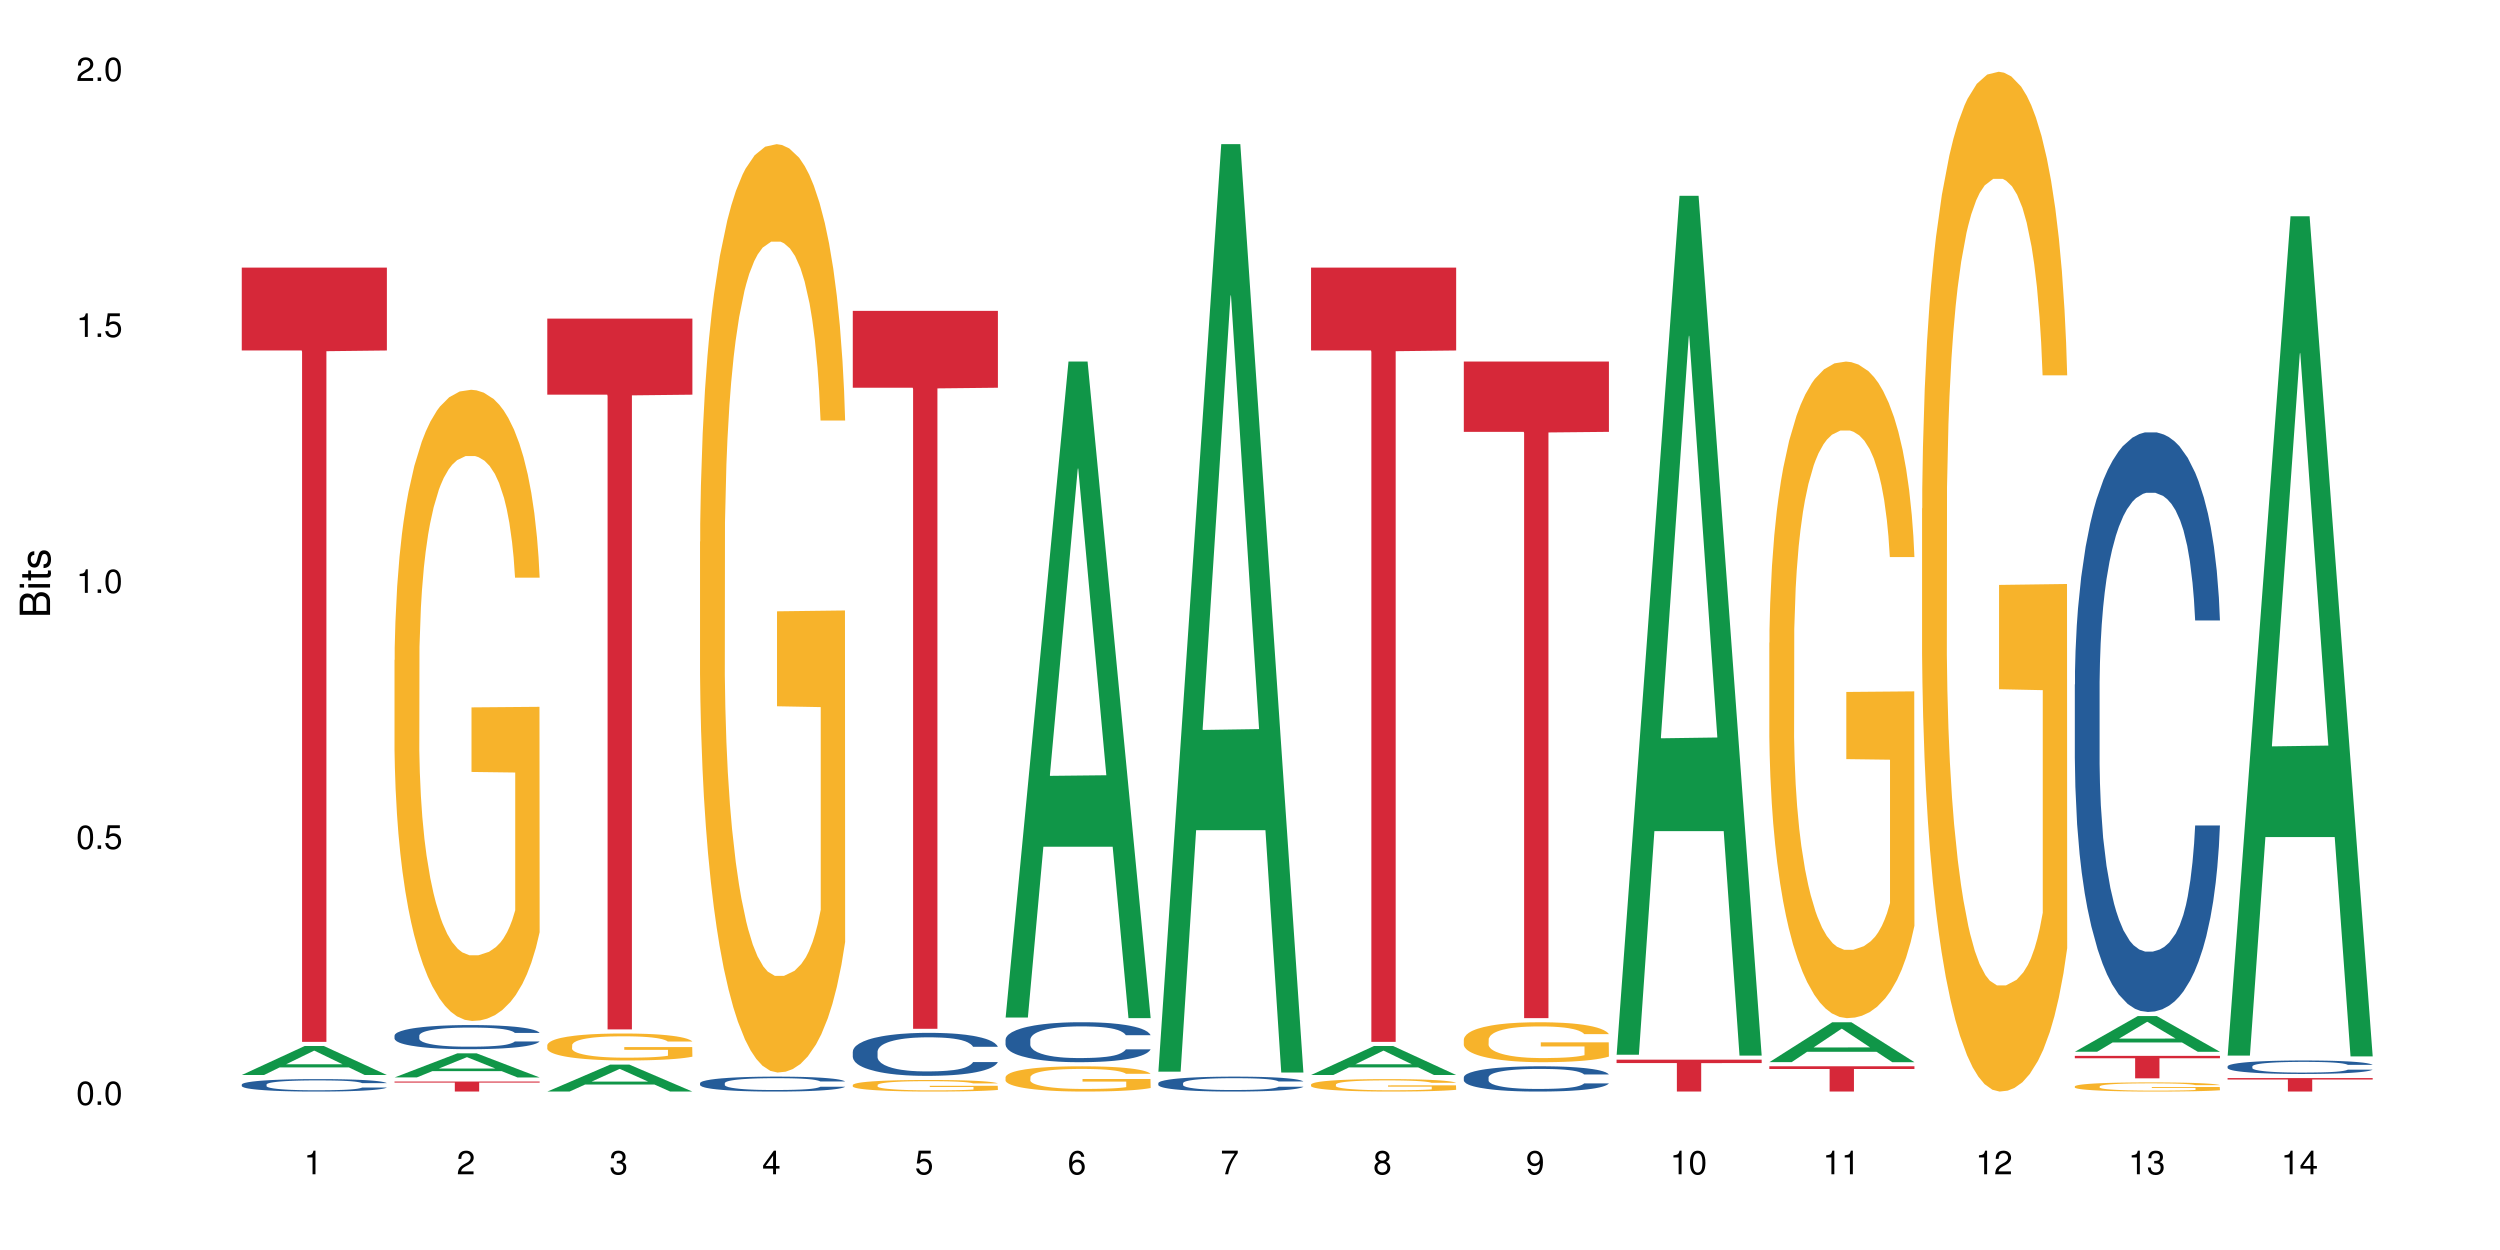 <?xml version="1.0" encoding="UTF-8"?>
<svg xmlns="http://www.w3.org/2000/svg" xmlns:xlink="http://www.w3.org/1999/xlink" width="720pt" height="360pt" viewBox="0 0 720 360" version="1.1">
<defs>
<g>
<symbol overflow="visible" id="glyph0-0">
<path style="stroke:none;" d=""/>
</symbol>
<symbol overflow="visible" id="glyph0-1">
<path style="stroke:none;" d="M 2.641 -6.797 C 2 -6.797 1.422 -6.531 1.078 -6.047 C 0.641 -5.453 0.406 -4.547 0.406 -3.297 C 0.406 -1 1.188 0.219 2.641 0.219 C 4.078 0.219 4.859 -1 4.859 -3.234 C 4.859 -4.562 4.656 -5.438 4.203 -6.047 C 3.844 -6.531 3.281 -6.797 2.641 -6.797 Z M 2.641 -6.047 C 3.547 -6.047 4 -5.125 4 -3.312 C 4 -1.375 3.562 -0.484 2.625 -0.484 C 1.734 -0.484 1.281 -1.422 1.281 -3.281 C 1.281 -5.141 1.734 -6.047 2.641 -6.047 Z M 2.641 -6.047 "/>
</symbol>
<symbol overflow="visible" id="glyph0-2">
<path style="stroke:none;" d="M 1.828 -1 L 0.828 -1 L 0.828 0 L 1.828 0 Z M 1.828 -1 "/>
</symbol>
<symbol overflow="visible" id="glyph0-3">
<path style="stroke:none;" d="M 4.562 -6.797 L 1.062 -6.797 L 0.547 -3.094 L 1.328 -3.094 C 1.719 -3.562 2.047 -3.734 2.578 -3.734 C 3.484 -3.734 4.062 -3.109 4.062 -2.094 C 4.062 -1.125 3.484 -0.531 2.578 -0.531 C 1.828 -0.531 1.375 -0.906 1.188 -1.672 L 0.328 -1.672 C 0.453 -1.109 0.547 -0.844 0.75 -0.594 C 1.125 -0.078 1.828 0.219 2.594 0.219 C 3.969 0.219 4.922 -0.781 4.922 -2.219 C 4.922 -3.562 4.031 -4.484 2.719 -4.484 C 2.25 -4.484 1.859 -4.359 1.469 -4.062 L 1.734 -5.969 L 4.562 -5.969 Z M 4.562 -6.797 "/>
</symbol>
<symbol overflow="visible" id="glyph0-4">
<path style="stroke:none;" d="M 2.484 -4.844 L 2.484 0 L 3.328 0 L 3.328 -6.797 L 2.766 -6.797 C 2.469 -5.75 2.281 -5.609 0.984 -5.453 L 0.984 -4.844 Z M 2.484 -4.844 "/>
</symbol>
<symbol overflow="visible" id="glyph0-5">
<path style="stroke:none;" d="M 4.859 -0.828 L 1.281 -0.828 C 1.359 -1.391 1.672 -1.75 2.5 -2.234 L 3.469 -2.75 C 4.406 -3.266 4.906 -3.969 4.906 -4.812 C 4.906 -5.375 4.672 -5.906 4.266 -6.266 C 3.859 -6.625 3.375 -6.797 2.719 -6.797 C 1.859 -6.797 1.219 -6.5 0.844 -5.922 C 0.609 -5.562 0.5 -5.125 0.484 -4.438 L 1.328 -4.438 C 1.359 -4.906 1.406 -5.188 1.531 -5.406 C 1.75 -5.812 2.188 -6.062 2.703 -6.062 C 3.469 -6.062 4.031 -5.516 4.031 -4.781 C 4.031 -4.25 3.719 -3.797 3.125 -3.438 L 2.234 -2.938 C 0.812 -2.141 0.406 -1.5 0.328 0 L 4.859 0 Z M 4.859 -0.828 "/>
</symbol>
<symbol overflow="visible" id="glyph0-6">
<path style="stroke:none;" d="M 2.125 -3.125 L 2.578 -3.125 C 3.516 -3.125 3.984 -2.703 3.984 -1.891 C 3.984 -1.031 3.469 -0.531 2.578 -0.531 C 1.656 -0.531 1.203 -0.984 1.156 -1.969 L 0.312 -1.969 C 0.344 -1.422 0.438 -1.078 0.609 -0.766 C 0.953 -0.109 1.625 0.219 2.547 0.219 C 3.953 0.219 4.859 -0.609 4.859 -1.906 C 4.859 -2.766 4.516 -3.25 3.703 -3.516 C 4.344 -3.766 4.656 -4.25 4.656 -4.938 C 4.656 -6.109 3.875 -6.797 2.578 -6.797 C 1.203 -6.797 0.484 -6.047 0.453 -4.609 L 1.297 -4.609 C 1.312 -5.016 1.344 -5.25 1.453 -5.453 C 1.641 -5.828 2.062 -6.062 2.594 -6.062 C 3.344 -6.062 3.797 -5.625 3.797 -4.906 C 3.797 -4.422 3.609 -4.141 3.25 -3.984 C 3.016 -3.891 2.719 -3.844 2.125 -3.844 Z M 2.125 -3.125 "/>
</symbol>
<symbol overflow="visible" id="glyph0-7">
<path style="stroke:none;" d="M 3.141 -1.625 L 3.141 0 L 3.984 0 L 3.984 -1.625 L 4.984 -1.625 L 4.984 -2.391 L 3.984 -2.391 L 3.984 -6.797 L 3.359 -6.797 L 0.266 -2.516 L 0.266 -1.625 Z M 3.141 -2.391 L 1 -2.391 L 3.141 -5.359 Z M 3.141 -2.391 "/>
</symbol>
<symbol overflow="visible" id="glyph0-8">
<path style="stroke:none;" d="M 4.781 -5.031 C 4.609 -6.141 3.891 -6.797 2.844 -6.797 C 2.094 -6.797 1.422 -6.438 1.031 -5.828 C 0.609 -5.172 0.406 -4.344 0.406 -3.094 C 0.406 -1.953 0.578 -1.234 0.984 -0.625 C 1.359 -0.078 1.953 0.219 2.703 0.219 C 3.984 0.219 4.922 -0.734 4.922 -2.078 C 4.922 -3.344 4.062 -4.234 2.844 -4.234 C 2.172 -4.234 1.641 -3.969 1.281 -3.469 C 1.281 -5.125 1.828 -6.047 2.797 -6.047 C 3.391 -6.047 3.797 -5.672 3.938 -5.031 Z M 2.734 -3.484 C 3.547 -3.484 4.062 -2.922 4.062 -2 C 4.062 -1.156 3.484 -0.531 2.703 -0.531 C 1.922 -0.531 1.328 -1.188 1.328 -2.047 C 1.328 -2.891 1.906 -3.484 2.734 -3.484 Z M 2.734 -3.484 "/>
</symbol>
<symbol overflow="visible" id="glyph0-9">
<path style="stroke:none;" d="M 4.984 -6.797 L 0.438 -6.797 L 0.438 -5.969 L 4.109 -5.969 C 2.5 -3.656 1.828 -2.234 1.328 0 L 2.219 0 C 2.594 -2.172 3.453 -4.047 4.984 -6.094 Z M 4.984 -6.797 "/>
</symbol>
<symbol overflow="visible" id="glyph0-10">
<path style="stroke:none;" d="M 3.75 -3.578 C 4.453 -4 4.688 -4.344 4.688 -4.984 C 4.688 -6.047 3.844 -6.797 2.641 -6.797 C 1.438 -6.797 0.594 -6.047 0.594 -4.984 C 0.594 -4.359 0.828 -4.016 1.516 -3.578 C 0.734 -3.203 0.359 -2.641 0.359 -1.891 C 0.359 -0.641 1.297 0.219 2.641 0.219 C 3.984 0.219 4.922 -0.641 4.922 -1.875 C 4.922 -2.641 4.531 -3.203 3.75 -3.578 Z M 2.641 -6.047 C 3.359 -6.047 3.812 -5.625 3.812 -4.969 C 3.812 -4.344 3.344 -3.922 2.641 -3.922 C 1.922 -3.922 1.453 -4.344 1.453 -4.984 C 1.453 -5.625 1.922 -6.047 2.641 -6.047 Z M 2.641 -3.203 C 3.484 -3.203 4.062 -2.672 4.062 -1.875 C 4.062 -1.062 3.484 -0.531 2.625 -0.531 C 1.797 -0.531 1.219 -1.078 1.219 -1.875 C 1.219 -2.672 1.797 -3.203 2.641 -3.203 Z M 2.641 -3.203 "/>
</symbol>
<symbol overflow="visible" id="glyph0-11">
<path style="stroke:none;" d="M 0.516 -1.547 C 0.672 -0.438 1.406 0.219 2.438 0.219 C 3.188 0.219 3.859 -0.141 4.266 -0.75 C 4.688 -1.406 4.891 -2.25 4.891 -3.484 C 4.891 -4.625 4.703 -5.359 4.312 -5.953 C 3.938 -6.5 3.344 -6.797 2.594 -6.797 C 1.297 -6.797 0.359 -5.844 0.359 -4.516 C 0.359 -3.25 1.234 -2.344 2.453 -2.344 C 3.094 -2.344 3.562 -2.578 4.016 -3.109 C 4 -1.453 3.469 -0.531 2.5 -0.531 C 1.906 -0.531 1.484 -0.906 1.359 -1.547 Z M 2.578 -6.062 C 3.375 -6.062 3.969 -5.406 3.969 -4.531 C 3.969 -3.688 3.375 -3.094 2.547 -3.094 C 1.734 -3.094 1.234 -3.672 1.234 -4.578 C 1.234 -5.438 1.797 -6.062 2.578 -6.062 Z M 2.578 -6.062 "/>
</symbol>
<symbol overflow="visible" id="glyph1-0">
<path style="stroke:none;" d=""/>
</symbol>
<symbol overflow="visible" id="glyph1-1">
<path style="stroke:none;" d="M 0 -0.953 L 0 -4.891 C 0 -5.719 -0.234 -6.344 -0.734 -6.797 C -1.188 -7.234 -1.812 -7.469 -2.5 -7.469 C -3.547 -7.469 -4.188 -7 -4.625 -5.875 C -4.984 -6.672 -5.641 -7.094 -6.531 -7.094 C -7.156 -7.094 -7.734 -6.859 -8.141 -6.391 C -8.562 -5.938 -8.75 -5.344 -8.75 -4.5 L -8.75 -0.953 Z M -4.984 -2.062 L -7.766 -2.062 L -7.766 -4.219 C -7.766 -4.844 -7.688 -5.203 -7.453 -5.5 C -7.219 -5.812 -6.859 -5.969 -6.375 -5.969 C -5.906 -5.969 -5.531 -5.812 -5.297 -5.5 C -5.062 -5.203 -4.984 -4.844 -4.984 -4.219 Z M -0.984 -2.062 L -4 -2.062 L -4 -4.781 C -4 -5.328 -3.859 -5.688 -3.578 -5.953 C -3.297 -6.219 -2.922 -6.359 -2.484 -6.359 C -2.062 -6.359 -1.688 -6.219 -1.406 -5.953 C -1.109 -5.688 -0.984 -5.328 -0.984 -4.781 Z M -0.984 -2.062 "/>
</symbol>
<symbol overflow="visible" id="glyph1-2">
<path style="stroke:none;" d="M -6.281 -1.797 L -6.281 -0.797 L 0 -0.797 L 0 -1.797 Z M -8.75 -1.797 L -8.75 -0.797 L -7.484 -0.797 L -7.484 -1.797 Z M -8.75 -1.797 "/>
</symbol>
<symbol overflow="visible" id="glyph1-3">
<path style="stroke:none;" d="M -6.281 -3.047 L -6.281 -2.016 L -8.016 -2.016 L -8.016 -1.016 L -6.281 -1.016 L -6.281 -0.172 L -5.469 -0.172 L -5.469 -1.016 L -0.719 -1.016 C -0.078 -1.016 0.281 -1.453 0.281 -2.234 C 0.281 -2.469 0.25 -2.719 0.188 -3.047 L -0.641 -3.047 C -0.609 -2.922 -0.594 -2.766 -0.594 -2.562 C -0.594 -2.141 -0.719 -2.016 -1.156 -2.016 L -5.469 -2.016 L -5.469 -3.047 Z M -6.281 -3.047 "/>
</symbol>
<symbol overflow="visible" id="glyph1-4">
<path style="stroke:none;" d="M -4.531 -5.25 C -5.766 -5.25 -6.469 -4.422 -6.469 -2.969 C -6.469 -1.516 -5.719 -0.562 -4.547 -0.562 C -3.562 -0.562 -3.094 -1.062 -2.734 -2.562 L -2.516 -3.484 C -2.344 -4.188 -2.094 -4.469 -1.625 -4.469 C -1.047 -4.469 -0.641 -3.875 -0.641 -3 C -0.641 -2.453 -0.797 -2 -1.062 -1.75 C -1.25 -1.594 -1.422 -1.531 -1.875 -1.469 L -1.875 -0.406 C -0.422 -0.453 0.281 -1.266 0.281 -2.922 C 0.281 -4.5 -0.5 -5.516 -1.719 -5.516 C -2.656 -5.516 -3.172 -4.984 -3.469 -3.734 L -3.703 -2.766 C -3.891 -1.953 -4.156 -1.609 -4.594 -1.609 C -5.172 -1.609 -5.547 -2.125 -5.547 -2.938 C -5.547 -3.75 -5.203 -4.172 -4.531 -4.203 Z M -4.531 -5.25 "/>
</symbol>
</g>
</defs>
<g id="surface31648">
<rect x="0" y="0" width="720" height="360" style="fill:rgb(100%,100%,100%);fill-opacity:1;stroke:none;"/>
<path style=" stroke:none;fill-rule:nonzero;fill:rgb(6.275%,58.824%,28.235%);fill-opacity:1;" d="M 69.629 309.594 L 69.676 309.586 L 87.758 301.242 L 93.25 301.242 L 111.422 309.602 L 105.039 309.602 L 100.484 307.418 L 80.523 307.418 L 76.059 309.594 L 69.629 309.594 L 82.445 306.516 L 98.652 306.508 L 90.57 302.605 L 90.48 302.598 L 90.391 302.621 L 82.398 306.508 L 82.445 306.516 Z M 69.629 309.594 "/>
<path style=" stroke:none;fill-rule:nonzero;fill:rgb(14.51%,36.078%,60%);fill-opacity:1;" d="M 69.629 312.344 L 69.68 312.34 L 69.68 312.262 L 69.832 312.137 L 70.191 311.977 L 70.547 311.871 L 71.465 311.676 L 72.738 311.488 L 74.062 311.344 L 75.031 311.258 L 75.898 311.195 L 77.887 311.074 L 79.16 311.012 L 80.535 310.953 L 82.219 310.898 L 83.441 310.867 L 86.195 310.812 L 88.234 310.789 L 89.812 310.781 L 93.227 310.781 L 95.266 310.793 L 96.746 310.809 L 98.375 310.836 L 99.75 310.867 L 102.148 310.938 L 104.289 311.031 L 105.258 311.082 L 106.785 311.184 L 107.957 311.281 L 108.773 311.367 L 109.691 311.488 L 110.504 311.637 L 111.117 311.805 L 111.422 311.945 L 104.289 311.945 L 103.93 311.812 L 103.523 311.711 L 102.758 311.578 L 101.992 311.484 L 100.922 311.387 L 99.957 311.324 L 98.629 311.262 L 97.457 311.223 L 96.234 311.195 L 95.062 311.176 L 92.82 311.156 L 90.219 311.156 L 89.254 311.16 L 87.266 311.188 L 86.195 311.211 L 84.664 311.258 L 83.594 311.301 L 82.32 311.363 L 81.453 311.422 L 80.383 311.504 L 79.617 311.582 L 78.754 311.691 L 78.242 311.773 L 77.785 311.863 L 77.375 311.973 L 77.07 312.086 L 76.867 312.207 L 76.766 312.328 L 76.766 312.836 L 76.867 312.953 L 77.121 313.09 L 77.785 313.289 L 78.754 313.465 L 79.875 313.602 L 80.945 313.703 L 81.555 313.746 L 82.371 313.801 L 83.645 313.867 L 85.48 313.93 L 86.551 313.957 L 88.184 313.984 L 89.863 313.996 L 92.105 313.996 L 94.094 313.984 L 95.418 313.969 L 96.797 313.941 L 98.68 313.887 L 99.852 313.832 L 100.871 313.77 L 101.637 313.707 L 102.148 313.656 L 102.91 313.555 L 103.523 313.441 L 103.98 313.328 L 104.289 313.215 L 111.422 313.215 L 111.117 313.348 L 110.66 313.477 L 110.199 313.57 L 109.484 313.684 L 108.672 313.785 L 107.5 313.902 L 106.531 313.977 L 105.258 314.059 L 104.082 314.121 L 102.809 314.176 L 100.922 314.242 L 99.699 314.277 L 98.375 314.305 L 96.797 314.332 L 94.809 314.355 L 92.668 314.367 L 90.68 314.371 L 88.539 314.363 L 86.957 314.352 L 84.867 314.32 L 82.27 314.262 L 80.383 314.199 L 78.906 314.137 L 77.633 314.07 L 76.203 313.984 L 74.371 313.84 L 73.25 313.727 L 72.484 313.637 L 71.617 313.508 L 71.004 313.395 L 70.293 313.207 L 69.781 312.977 L 69.629 312.797 Z M 69.629 312.344 "/>
<path style=" stroke:none;fill-rule:nonzero;fill:rgb(83.922%,15.686%,22.353%);fill-opacity:1;" d="M 69.629 77.066 L 111.422 77.066 L 111.422 100.938 L 94.004 101.145 L 94.004 300.062 L 86.996 300.062 L 86.996 101.355 L 86.895 100.938 L 69.629 100.938 Z M 69.629 77.066 "/>
<path style=" stroke:none;fill-rule:nonzero;fill:rgb(6.275%,58.824%,28.235%);fill-opacity:1;" d="M 113.621 310.297 L 113.668 310.293 L 131.75 303.352 L 137.242 303.352 L 155.418 310.305 L 149.031 310.305 L 144.477 308.488 L 124.52 308.488 L 120.051 310.297 L 113.621 310.297 L 126.438 307.738 L 142.645 307.734 L 134.562 304.488 L 134.477 304.48 L 134.387 304.5 L 126.395 307.734 L 126.438 307.738 Z M 113.621 310.297 "/>
<path style=" stroke:none;fill-rule:nonzero;fill:rgb(14.51%,36.078%,60%);fill-opacity:1;" d="M 113.621 298.246 L 113.672 298.238 L 113.672 298.086 L 113.828 297.844 L 114.184 297.539 L 114.539 297.332 L 115.457 296.957 L 116.73 296.594 L 118.059 296.312 L 119.023 296.148 L 119.891 296.02 L 121.879 295.785 L 123.152 295.664 L 124.531 295.559 L 126.211 295.449 L 127.434 295.387 L 130.188 295.285 L 132.227 295.238 L 133.805 295.219 L 137.223 295.219 L 139.258 295.246 L 140.738 295.277 L 142.367 295.328 L 143.746 295.387 L 146.141 295.527 L 148.281 295.703 L 149.25 295.805 L 150.777 296.004 L 151.949 296.191 L 152.766 296.359 L 153.684 296.594 L 154.5 296.879 L 155.109 297.203 L 155.418 297.477 L 148.281 297.477 L 147.926 297.223 L 147.516 297.023 L 146.75 296.766 L 145.988 296.582 L 144.918 296.395 L 143.949 296.277 L 142.625 296.156 L 141.453 296.078 L 140.227 296.02 L 139.055 295.984 L 136.812 295.945 L 134.215 295.945 L 133.246 295.957 L 131.258 296.008 L 130.188 296.055 L 128.66 296.141 L 127.59 296.223 L 126.312 296.352 L 125.449 296.461 L 124.379 296.625 L 123.613 296.77 L 122.746 296.98 L 122.234 297.141 L 121.777 297.316 L 121.371 297.527 L 121.062 297.75 L 120.859 297.984 L 120.758 298.215 L 120.758 299.199 L 120.859 299.426 L 121.113 299.695 L 121.777 300.082 L 122.746 300.418 L 123.867 300.688 L 124.938 300.875 L 125.551 300.965 L 126.363 301.066 L 127.641 301.195 L 129.473 301.32 L 130.543 301.371 L 132.176 301.422 L 133.855 301.449 L 136.098 301.449 L 138.086 301.422 L 139.414 301.391 L 140.789 301.34 L 142.676 301.23 L 143.848 301.129 L 144.867 301.012 L 145.629 300.891 L 146.141 300.789 L 146.906 300.59 L 147.516 300.375 L 147.977 300.152 L 148.281 299.938 L 155.418 299.938 L 155.109 300.191 L 154.652 300.438 L 154.191 300.621 L 153.48 300.844 L 152.664 301.043 L 151.492 301.266 L 150.523 301.41 L 149.25 301.57 L 148.078 301.691 L 146.805 301.797 L 144.918 301.926 L 143.695 301.988 L 142.367 302.047 L 140.789 302.098 L 138.801 302.141 L 136.66 302.168 L 134.672 302.172 L 132.531 302.16 L 130.953 302.133 L 128.863 302.078 L 126.262 301.965 L 124.379 301.844 L 122.898 301.723 L 121.625 301.594 L 120.199 301.422 L 118.363 301.145 L 117.242 300.926 L 116.477 300.75 L 115.609 300.5 L 115 300.277 L 114.285 299.922 L 113.777 299.473 L 113.621 299.121 Z M 113.621 298.246 "/>
<path style=" stroke:none;fill-rule:nonzero;fill:rgb(96.863%,70.196%,16.863%);fill-opacity:1;" d="M 113.621 190.113 L 113.672 189.949 L 113.672 186.629 L 113.879 179.156 L 114.387 168.863 L 115.051 160.398 L 115.762 153.758 L 116.223 150.27 L 116.988 145.289 L 117.648 141.637 L 119.332 134.168 L 121.473 127.195 L 122.645 124.207 L 123.969 121.383 L 125.855 118.23 L 126.723 117.066 L 129.371 114.41 L 132.379 112.75 L 135.691 112.254 L 137.223 112.418 L 139.312 113.082 L 142.164 114.91 L 143.797 116.57 L 145.07 118.23 L 146.395 120.387 L 148.027 123.707 L 149.555 127.691 L 150.777 131.676 L 152 136.656 L 153.02 141.969 L 153.887 147.781 L 154.652 154.754 L 155.109 160.562 L 155.418 166.375 L 148.332 166.375 L 147.926 160.562 L 147.465 156.082 L 146.699 150.602 L 145.938 146.617 L 145.172 143.465 L 143.746 139.148 L 142.523 136.492 L 140.992 134.168 L 139.516 132.672 L 137.832 131.676 L 136.812 131.344 L 134.113 131.344 L 131.664 132.508 L 130.238 133.836 L 129.219 135.164 L 127.793 137.652 L 126.926 139.645 L 126.414 140.973 L 124.887 146.121 L 123.867 150.77 L 123.305 153.922 L 122.594 158.902 L 122.082 163.387 L 121.523 170.027 L 121.219 175.008 L 120.809 186.297 L 120.758 216.18 L 120.91 222.488 L 121.219 229.293 L 121.625 235.27 L 122.234 241.578 L 122.848 246.395 L 123.918 252.867 L 124.836 257.184 L 125.551 260.008 L 126.926 264.488 L 127.484 265.984 L 128.812 268.973 L 130.188 271.297 L 131.871 273.289 L 133.145 274.285 L 135.184 275.113 L 137.781 275.113 L 140.84 274.117 L 142.777 272.789 L 144.102 271.461 L 144.969 270.301 L 146.039 268.473 L 146.805 266.812 L 147.516 264.988 L 148.383 262.164 L 148.383 222.488 L 135.793 222.32 L 135.793 203.727 L 155.367 203.562 L 155.418 268.473 L 154.348 272.957 L 153.02 277.273 L 151.746 280.594 L 150.422 283.414 L 148.535 286.57 L 147.008 288.562 L 144.664 290.887 L 142.523 292.379 L 140.277 293.375 L 138.293 293.875 L 135.945 294.039 L 133.855 293.707 L 131.613 292.711 L 129.832 291.383 L 128.199 289.723 L 126.57 287.566 L 124.531 284.078 L 123.203 281.258 L 121.828 277.77 L 120.453 273.621 L 119.23 269.137 L 118.414 265.652 L 117.598 261.668 L 116.73 256.688 L 115.918 251.043 L 115.305 245.895 L 114.742 240.086 L 114.336 234.605 L 113.93 227.137 L 113.727 221.16 L 113.621 216.012 Z M 113.621 190.113 "/>
<path style=" stroke:none;fill-rule:nonzero;fill:rgb(83.922%,15.686%,22.353%);fill-opacity:1;" d="M 113.621 311.484 L 155.418 311.484 L 155.418 311.793 L 138 311.797 L 138 314.371 L 130.988 314.371 L 130.988 311.797 L 130.887 311.793 L 113.621 311.793 Z M 113.621 311.484 "/>
<path style=" stroke:none;fill-rule:nonzero;fill:rgb(6.275%,58.824%,28.235%);fill-opacity:1;" d="M 157.617 314.363 L 157.66 314.355 L 175.746 306.598 L 181.238 306.598 L 199.41 314.371 L 193.023 314.371 L 188.469 312.344 L 168.512 312.344 L 164.047 314.363 L 157.617 314.363 L 170.43 311.504 L 186.641 311.496 L 178.559 307.867 L 178.469 307.859 L 178.379 307.883 L 170.387 311.496 L 170.43 311.504 Z M 157.617 314.363 "/>
<path style=" stroke:none;fill-rule:nonzero;fill:rgb(96.863%,70.196%,16.863%);fill-opacity:1;" d="M 157.617 300.977 L 157.668 300.969 L 157.668 300.828 L 157.871 300.508 L 158.379 300.066 L 159.043 299.707 L 159.758 299.422 L 160.215 299.273 L 160.98 299.059 L 161.641 298.902 L 163.324 298.582 L 165.465 298.285 L 166.637 298.156 L 167.961 298.039 L 169.848 297.902 L 170.715 297.852 L 173.363 297.738 L 176.371 297.668 L 179.684 297.648 L 181.215 297.652 L 183.305 297.684 L 186.156 297.762 L 187.789 297.832 L 189.062 297.902 L 190.387 297.996 L 192.02 298.137 L 193.547 298.309 L 194.773 298.477 L 195.996 298.691 L 197.016 298.918 L 197.879 299.164 L 198.645 299.465 L 199.105 299.711 L 199.41 299.961 L 192.324 299.961 L 191.918 299.711 L 191.457 299.52 L 190.695 299.285 L 189.93 299.117 L 189.164 298.98 L 187.738 298.797 L 186.516 298.684 L 184.984 298.582 L 183.508 298.52 L 181.824 298.477 L 180.805 298.465 L 178.105 298.465 L 175.66 298.512 L 174.23 298.57 L 173.211 298.625 L 171.785 298.734 L 170.918 298.816 L 170.41 298.875 L 168.879 299.094 L 167.859 299.293 L 167.301 299.43 L 166.586 299.641 L 166.078 299.832 L 165.516 300.117 L 165.211 300.328 L 164.801 300.812 L 164.75 302.09 L 164.906 302.359 L 165.211 302.652 L 165.617 302.906 L 166.23 303.176 L 166.84 303.383 L 167.91 303.66 L 168.828 303.844 L 169.543 303.965 L 170.918 304.156 L 171.48 304.219 L 172.805 304.348 L 174.18 304.445 L 175.863 304.531 L 177.137 304.574 L 179.176 304.609 L 181.773 304.609 L 184.832 304.566 L 186.77 304.512 L 188.094 304.453 L 188.961 304.402 L 190.031 304.324 L 190.797 304.254 L 191.512 304.176 L 192.375 304.055 L 192.375 302.359 L 179.789 302.352 L 179.789 301.559 L 199.359 301.551 L 199.41 304.324 L 198.34 304.516 L 197.016 304.703 L 195.738 304.844 L 194.414 304.965 L 192.527 305.098 L 191 305.184 L 188.656 305.285 L 186.516 305.348 L 184.273 305.391 L 182.285 305.41 L 179.941 305.418 L 177.852 305.406 L 175.609 305.363 L 173.824 305.305 L 172.191 305.234 L 170.562 305.141 L 168.523 304.992 L 167.199 304.871 L 165.82 304.723 L 164.445 304.547 L 163.223 304.355 L 162.406 304.207 L 161.59 304.035 L 160.727 303.82 L 159.91 303.582 L 159.297 303.359 L 158.738 303.113 L 158.328 302.879 L 157.922 302.559 L 157.719 302.305 L 157.617 302.082 Z M 157.617 300.977 "/>
<path style=" stroke:none;fill-rule:nonzero;fill:rgb(83.922%,15.686%,22.353%);fill-opacity:1;" d="M 157.617 91.758 L 199.41 91.758 L 199.41 113.668 L 181.992 113.863 L 181.992 296.469 L 174.984 296.469 L 174.984 114.055 L 174.883 113.668 L 157.617 113.668 Z M 157.617 91.758 "/>
<path style=" stroke:none;fill-rule:nonzero;fill:rgb(14.51%,36.078%,60%);fill-opacity:1;" d="M 201.609 311.941 L 201.66 311.938 L 201.66 311.844 L 201.812 311.691 L 202.172 311.504 L 202.527 311.375 L 203.445 311.145 L 204.719 310.918 L 206.043 310.746 L 207.012 310.645 L 207.879 310.566 L 209.867 310.418 L 211.141 310.344 L 212.516 310.277 L 214.199 310.211 L 215.422 310.172 L 218.176 310.109 L 220.211 310.082 L 221.793 310.07 L 225.207 310.07 L 227.246 310.086 L 228.723 310.105 L 230.355 310.137 L 231.73 310.172 L 234.129 310.258 L 236.27 310.367 L 237.234 310.43 L 238.766 310.555 L 239.938 310.672 L 240.754 310.773 L 241.672 310.918 L 242.484 311.094 L 243.098 311.297 L 243.402 311.465 L 236.27 311.465 L 235.91 311.309 L 235.504 311.188 L 234.738 311.023 L 233.973 310.91 L 232.902 310.797 L 231.934 310.723 L 230.609 310.648 L 229.438 310.602 L 228.215 310.566 L 227.043 310.543 L 224.801 310.52 L 222.199 310.52 L 221.23 310.527 L 219.246 310.559 L 218.176 310.586 L 216.645 310.641 L 215.574 310.691 L 214.301 310.77 L 213.434 310.836 L 212.363 310.938 L 211.598 311.027 L 210.734 311.16 L 210.223 311.258 L 209.766 311.367 L 209.355 311.496 L 209.051 311.633 L 208.848 311.781 L 208.746 311.922 L 208.746 312.531 L 208.848 312.672 L 209.102 312.836 L 209.766 313.078 L 210.734 313.285 L 211.855 313.449 L 212.926 313.57 L 213.535 313.625 L 214.352 313.688 L 215.625 313.766 L 217.461 313.844 L 218.531 313.875 L 220.16 313.906 L 221.844 313.922 L 224.086 313.922 L 226.074 313.906 L 227.398 313.887 L 228.777 313.855 L 230.66 313.789 L 231.832 313.727 L 232.852 313.652 L 233.617 313.578 L 234.129 313.512 L 234.891 313.391 L 235.504 313.258 L 235.961 313.121 L 236.27 312.988 L 243.402 312.988 L 243.098 313.145 L 242.641 313.297 L 242.18 313.41 L 241.465 313.551 L 240.652 313.672 L 239.48 313.809 L 238.512 313.898 L 237.234 313.996 L 236.062 314.07 L 234.789 314.141 L 232.902 314.219 L 231.68 314.258 L 230.355 314.293 L 228.777 314.324 L 226.789 314.352 L 224.648 314.367 L 222.66 314.371 L 220.52 314.363 L 218.938 314.348 L 216.848 314.312 L 214.25 314.242 L 212.363 314.168 L 210.887 314.09 L 209.613 314.012 L 208.184 313.906 L 206.348 313.734 L 205.227 313.602 L 204.465 313.488 L 203.598 313.336 L 202.984 313.199 L 202.273 312.98 L 201.762 312.699 L 201.609 312.484 Z M 201.609 311.941 "/>
<path style=" stroke:none;fill-rule:nonzero;fill:rgb(96.863%,70.196%,16.863%);fill-opacity:1;" d="M 201.609 156.035 L 201.66 155.793 L 201.66 150.91 L 201.863 139.922 L 202.375 124.781 L 203.035 112.328 L 203.75 102.562 L 204.207 97.434 L 204.973 90.109 L 205.637 84.738 L 207.316 73.75 L 209.457 63.492 L 210.629 59.098 L 211.957 54.945 L 213.844 50.309 L 214.707 48.598 L 217.359 44.691 L 220.367 42.25 L 223.68 41.516 L 225.207 41.762 L 227.297 42.738 L 230.152 45.426 L 231.781 47.867 L 233.059 50.309 L 234.383 53.48 L 236.012 58.367 L 237.543 64.227 L 238.766 70.086 L 239.988 77.41 L 241.008 85.227 L 241.875 93.77 L 242.641 104.027 L 243.098 112.574 L 243.402 121.117 L 236.32 121.117 L 235.91 112.574 L 235.453 105.98 L 234.688 97.922 L 233.922 92.062 L 233.16 87.422 L 231.73 81.074 L 230.508 77.168 L 228.98 73.75 L 227.5 71.551 L 225.82 70.086 L 224.801 69.598 L 222.098 69.598 L 219.652 71.309 L 218.227 73.262 L 217.207 75.215 L 215.777 78.875 L 214.914 81.805 L 214.402 83.762 L 212.875 91.328 L 211.855 98.168 L 211.293 102.805 L 210.578 110.133 L 210.07 116.723 L 209.508 126.492 L 209.203 133.816 L 208.797 150.418 L 208.746 194.371 L 208.898 203.648 L 209.203 213.66 L 209.613 222.453 L 210.223 231.73 L 210.836 238.812 L 211.906 248.336 L 212.824 254.684 L 213.535 258.832 L 214.914 265.426 L 215.473 267.625 L 216.797 272.02 L 218.176 275.438 L 219.855 278.367 L 221.129 279.832 L 223.168 281.055 L 225.77 281.055 L 228.828 279.59 L 230.762 277.637 L 232.09 275.684 L 232.953 273.973 L 234.023 271.285 L 234.789 268.844 L 235.504 266.16 L 236.371 262.008 L 236.371 203.648 L 223.781 203.406 L 223.781 176.059 L 243.352 175.812 L 243.402 271.285 L 242.332 277.879 L 241.008 284.227 L 239.734 289.113 L 238.41 293.262 L 236.523 297.902 L 234.992 300.832 L 232.648 304.25 L 230.508 306.449 L 228.266 307.914 L 226.277 308.645 L 223.934 308.891 L 221.844 308.402 L 219.602 306.938 L 217.816 304.984 L 216.188 302.543 L 214.555 299.367 L 212.516 294.238 L 211.191 290.09 L 209.816 284.961 L 208.438 278.855 L 207.215 272.262 L 206.402 267.137 L 205.586 261.277 L 204.719 253.949 L 203.902 245.648 L 203.293 238.078 L 202.73 229.531 L 202.324 221.477 L 201.914 210.488 L 201.711 201.695 L 201.609 194.129 Z M 201.609 156.035 "/>
<path style=" stroke:none;fill-rule:nonzero;fill:rgb(14.51%,36.078%,60%);fill-opacity:1;" d="M 245.602 302.855 L 245.652 302.844 L 245.652 302.574 L 245.809 302.145 L 246.164 301.602 L 246.52 301.227 L 247.438 300.559 L 248.711 299.914 L 250.035 299.414 L 251.004 299.121 L 251.871 298.895 L 253.859 298.477 L 255.133 298.262 L 256.512 298.07 L 258.191 297.875 L 259.414 297.762 L 262.168 297.582 L 264.207 297.504 L 265.785 297.469 L 269.199 297.469 L 271.238 297.516 L 272.719 297.57 L 274.348 297.66 L 275.727 297.762 L 278.121 298.012 L 280.262 298.328 L 281.23 298.512 L 282.758 298.859 L 283.93 299.199 L 284.746 299.496 L 285.664 299.914 L 286.48 300.422 L 287.09 301 L 287.398 301.488 L 280.262 301.488 L 279.906 301.035 L 279.496 300.684 L 278.73 300.219 L 277.969 299.891 L 276.898 299.562 L 275.93 299.348 L 274.605 299.133 L 273.43 298.996 L 272.207 298.895 L 271.035 298.828 L 268.793 298.758 L 266.195 298.758 L 265.227 298.781 L 263.238 298.871 L 262.168 298.953 L 260.637 299.109 L 259.566 299.258 L 258.293 299.484 L 257.426 299.676 L 256.355 299.969 L 255.594 300.23 L 254.727 300.605 L 254.215 300.887 L 253.758 301.203 L 253.352 301.578 L 253.043 301.973 L 252.84 302.391 L 252.738 302.801 L 252.738 304.555 L 252.84 304.961 L 253.094 305.438 L 253.758 306.125 L 254.727 306.727 L 255.848 307.203 L 256.918 307.543 L 257.531 307.699 L 258.344 307.883 L 259.617 308.105 L 261.453 308.332 L 262.523 308.426 L 264.156 308.516 L 265.836 308.559 L 268.078 308.559 L 270.066 308.516 L 271.395 308.457 L 272.77 308.367 L 274.656 308.176 L 275.828 307.996 L 276.848 307.777 L 277.609 307.562 L 278.121 307.383 L 278.887 307.031 L 279.496 306.648 L 279.957 306.25 L 280.262 305.867 L 287.398 305.867 L 287.09 306.32 L 286.633 306.762 L 286.172 307.09 L 285.461 307.484 L 284.645 307.836 L 283.473 308.23 L 282.504 308.492 L 281.23 308.773 L 280.059 308.988 L 278.781 309.184 L 276.898 309.41 L 275.676 309.523 L 274.348 309.625 L 272.77 309.715 L 270.781 309.793 L 268.641 309.84 L 266.652 309.852 L 264.512 309.828 L 262.934 309.781 L 260.844 309.68 L 258.242 309.477 L 256.355 309.262 L 254.879 309.047 L 253.605 308.82 L 252.18 308.516 L 250.344 308.016 L 249.223 307.633 L 248.457 307.316 L 247.59 306.875 L 246.98 306.477 L 246.266 305.844 L 245.754 305.039 L 245.602 304.418 Z M 245.602 302.855 "/>
<path style=" stroke:none;fill-rule:nonzero;fill:rgb(96.863%,70.196%,16.863%);fill-opacity:1;" d="M 245.602 312.461 L 245.652 312.457 L 245.652 312.398 L 245.859 312.258 L 246.367 312.07 L 247.031 311.914 L 247.742 311.793 L 248.203 311.727 L 248.965 311.637 L 249.629 311.57 L 251.312 311.434 L 253.453 311.305 L 254.625 311.25 L 255.949 311.199 L 257.836 311.141 L 258.703 311.117 L 261.352 311.07 L 264.359 311.039 L 267.672 311.031 L 269.199 311.031 L 271.289 311.047 L 274.145 311.078 L 275.777 311.109 L 277.051 311.141 L 278.375 311.18 L 280.008 311.242 L 281.535 311.312 L 282.758 311.387 L 283.98 311.477 L 285 311.574 L 285.867 311.684 L 286.633 311.812 L 287.09 311.918 L 287.398 312.023 L 280.312 312.023 L 279.906 311.918 L 279.445 311.836 L 278.68 311.734 L 277.918 311.66 L 277.152 311.602 L 275.727 311.523 L 274.5 311.477 L 272.973 311.434 L 271.496 311.406 L 269.812 311.387 L 268.793 311.379 L 266.094 311.379 L 263.645 311.402 L 262.219 311.426 L 261.199 311.449 L 259.773 311.496 L 258.906 311.535 L 258.395 311.559 L 256.867 311.652 L 255.848 311.738 L 255.285 311.797 L 254.574 311.887 L 254.062 311.969 L 253.504 312.09 L 253.195 312.184 L 252.789 312.391 L 252.738 312.941 L 252.891 313.055 L 253.195 313.18 L 253.605 313.289 L 254.215 313.406 L 254.828 313.496 L 255.898 313.613 L 256.816 313.691 L 257.531 313.746 L 258.906 313.828 L 259.465 313.855 L 260.793 313.91 L 262.168 313.953 L 263.848 313.988 L 265.125 314.008 L 267.164 314.023 L 269.762 314.023 L 272.82 314.004 L 274.758 313.98 L 276.082 313.957 L 276.949 313.934 L 278.02 313.902 L 278.781 313.871 L 279.496 313.836 L 280.363 313.785 L 280.363 313.055 L 267.773 313.051 L 267.773 312.711 L 287.344 312.707 L 287.398 313.902 L 286.328 313.984 L 285 314.062 L 283.727 314.125 L 282.402 314.176 L 280.516 314.234 L 278.988 314.27 L 276.641 314.312 L 274.5 314.34 L 272.258 314.359 L 270.27 314.367 L 267.926 314.371 L 265.836 314.363 L 263.594 314.348 L 261.812 314.32 L 260.18 314.293 L 258.547 314.25 L 256.512 314.188 L 255.184 314.137 L 253.809 314.07 L 252.434 313.996 L 251.211 313.914 L 250.395 313.848 L 249.578 313.777 L 248.711 313.684 L 247.895 313.582 L 247.285 313.484 L 246.723 313.379 L 246.316 313.277 L 245.91 313.141 L 245.703 313.031 L 245.602 312.938 Z M 245.602 312.461 "/>
<path style=" stroke:none;fill-rule:nonzero;fill:rgb(83.922%,15.686%,22.353%);fill-opacity:1;" d="M 245.602 89.531 L 287.398 89.531 L 287.398 111.664 L 269.977 111.855 L 269.977 296.289 L 262.969 296.289 L 262.969 112.051 L 262.867 111.664 L 245.602 111.664 Z M 245.602 89.531 "/>
<path style=" stroke:none;fill-rule:nonzero;fill:rgb(6.275%,58.824%,28.235%);fill-opacity:1;" d="M 289.598 293.051 L 289.641 292.875 L 307.727 104.129 L 313.219 104.129 L 331.391 293.23 L 325.004 293.23 L 320.449 243.867 L 300.492 243.867 L 296.027 293.051 L 289.598 293.051 L 302.41 223.449 L 318.621 223.27 L 310.539 135.023 L 310.449 134.848 L 310.359 135.379 L 302.367 223.27 L 302.41 223.449 Z M 289.598 293.051 "/>
<path style=" stroke:none;fill-rule:nonzero;fill:rgb(14.51%,36.078%,60%);fill-opacity:1;" d="M 289.598 299.414 L 289.648 299.402 L 289.648 299.152 L 289.801 298.75 L 290.156 298.246 L 290.516 297.898 L 291.43 297.277 L 292.707 296.68 L 294.031 296.219 L 295 295.945 L 295.867 295.734 L 297.852 295.344 L 299.129 295.145 L 300.504 294.965 L 302.184 294.785 L 303.41 294.68 L 306.16 294.512 L 308.199 294.441 L 309.781 294.406 L 313.195 294.406 L 315.234 294.449 L 316.711 294.504 L 318.344 294.586 L 319.719 294.68 L 322.113 294.914 L 324.254 295.207 L 325.223 295.375 L 326.75 295.703 L 327.926 296.016 L 328.738 296.289 L 329.656 296.68 L 330.473 297.152 L 331.086 297.691 L 331.391 298.141 L 324.254 298.141 L 323.898 297.723 L 323.488 297.395 L 322.727 296.965 L 321.961 296.66 L 320.891 296.355 L 319.922 296.152 L 318.598 295.953 L 317.426 295.828 L 316.203 295.734 L 315.027 295.672 L 312.785 295.605 L 310.188 295.605 L 309.219 295.629 L 307.23 295.711 L 306.16 295.785 L 304.633 295.934 L 303.562 296.07 L 302.289 296.281 L 301.422 296.457 L 300.352 296.73 L 299.586 296.973 L 298.719 297.32 L 298.211 297.586 L 297.75 297.879 L 297.344 298.227 L 297.039 298.594 L 296.832 298.984 L 296.73 299.363 L 296.73 300.992 L 296.832 301.371 L 297.09 301.812 L 297.75 302.453 L 298.719 303.012 L 299.84 303.453 L 300.91 303.77 L 301.523 303.914 L 302.34 304.082 L 303.613 304.293 L 305.449 304.504 L 306.52 304.59 L 308.148 304.672 L 309.832 304.715 L 312.074 304.715 L 314.062 304.672 L 315.387 304.621 L 316.762 304.535 L 318.648 304.355 L 319.82 304.188 L 320.84 303.988 L 321.605 303.789 L 322.113 303.621 L 322.879 303.297 L 323.488 302.938 L 323.949 302.57 L 324.254 302.211 L 331.391 302.211 L 331.086 302.633 L 330.625 303.043 L 330.168 303.348 L 329.453 303.715 L 328.637 304.043 L 327.465 304.41 L 326.496 304.652 L 325.223 304.914 L 324.051 305.113 L 322.777 305.293 L 320.891 305.504 L 319.668 305.609 L 318.344 305.703 L 316.762 305.789 L 314.773 305.859 L 312.633 305.902 L 310.645 305.914 L 308.504 305.895 L 306.926 305.852 L 304.836 305.758 L 302.234 305.566 L 300.352 305.367 L 298.871 305.168 L 297.598 304.957 L 296.172 304.672 L 294.336 304.211 L 293.215 303.852 L 292.449 303.559 L 291.586 303.148 L 290.973 302.781 L 290.258 302.191 L 289.75 301.445 L 289.598 300.867 Z M 289.598 299.414 "/>
<path style=" stroke:none;fill-rule:nonzero;fill:rgb(96.863%,70.196%,16.863%);fill-opacity:1;" d="M 289.598 310.211 L 289.648 310.203 L 289.648 310.07 L 289.852 309.773 L 290.359 309.359 L 291.023 309.02 L 291.738 308.754 L 292.195 308.617 L 292.961 308.414 L 293.621 308.27 L 295.305 307.969 L 297.445 307.691 L 298.617 307.57 L 299.941 307.457 L 301.828 307.332 L 302.695 307.285 L 305.344 307.18 L 308.352 307.113 L 311.664 307.094 L 313.195 307.102 L 315.285 307.125 L 318.137 307.199 L 319.77 307.266 L 321.043 307.332 L 322.367 307.418 L 324 307.551 L 325.527 307.711 L 326.75 307.871 L 327.977 308.07 L 328.996 308.281 L 329.859 308.516 L 330.625 308.793 L 331.086 309.027 L 331.391 309.262 L 324.305 309.262 L 323.898 309.027 L 323.438 308.848 L 322.676 308.629 L 321.91 308.469 L 321.145 308.344 L 319.719 308.172 L 318.496 308.062 L 316.965 307.969 L 315.488 307.91 L 313.805 307.871 L 312.785 307.859 L 310.086 307.859 L 307.641 307.902 L 306.211 307.957 L 305.191 308.012 L 303.766 308.109 L 302.898 308.191 L 302.391 308.242 L 300.859 308.449 L 299.84 308.637 L 299.281 308.762 L 298.566 308.961 L 298.059 309.141 L 297.496 309.406 L 297.191 309.605 L 296.781 310.059 L 296.73 311.254 L 296.883 311.508 L 297.191 311.777 L 297.598 312.02 L 298.211 312.27 L 298.82 312.465 L 299.891 312.723 L 300.809 312.895 L 301.523 313.008 L 302.898 313.188 L 303.461 313.246 L 304.785 313.367 L 306.16 313.461 L 307.844 313.539 L 309.117 313.578 L 311.156 313.613 L 313.754 313.613 L 316.812 313.574 L 318.75 313.52 L 320.074 313.469 L 320.941 313.422 L 322.012 313.348 L 322.777 313.281 L 323.488 313.207 L 324.355 313.094 L 324.355 311.508 L 311.766 311.5 L 311.766 310.754 L 331.34 310.75 L 331.391 313.348 L 330.32 313.527 L 328.996 313.699 L 327.719 313.832 L 326.395 313.945 L 324.508 314.07 L 322.98 314.152 L 320.637 314.246 L 318.496 314.305 L 316.254 314.344 L 314.266 314.363 L 311.922 314.371 L 309.832 314.355 L 307.59 314.316 L 305.805 314.266 L 304.172 314.199 L 302.543 314.113 L 300.504 313.973 L 299.18 313.859 L 297.801 313.719 L 296.426 313.555 L 295.203 313.375 L 294.387 313.234 L 293.57 313.074 L 292.707 312.875 L 291.891 312.648 L 291.277 312.441 L 290.719 312.211 L 290.309 311.992 L 289.902 311.691 L 289.699 311.453 L 289.598 311.246 Z M 289.598 310.211 "/>
<path style=" stroke:none;fill-rule:nonzero;fill:rgb(6.275%,58.824%,28.235%);fill-opacity:1;" d="M 333.59 308.641 L 333.633 308.387 L 351.719 41.516 L 357.211 41.516 L 375.383 308.891 L 369 308.891 L 364.445 239.098 L 344.484 239.098 L 340.02 308.641 L 333.59 308.641 L 346.406 210.227 L 362.613 209.977 L 354.531 85.199 L 354.441 84.949 L 354.352 85.703 L 346.359 209.977 L 346.406 210.227 Z M 333.59 308.641 "/>
<path style=" stroke:none;fill-rule:nonzero;fill:rgb(14.51%,36.078%,60%);fill-opacity:1;" d="M 333.59 311.941 L 333.641 311.938 L 333.641 311.844 L 333.793 311.691 L 334.148 311.504 L 334.508 311.375 L 335.426 311.145 L 336.699 310.918 L 338.023 310.746 L 338.992 310.645 L 339.859 310.566 L 341.848 310.418 L 343.121 310.344 L 344.496 310.277 L 346.18 310.211 L 347.402 310.172 L 350.152 310.109 L 352.191 310.082 L 353.773 310.07 L 357.188 310.07 L 359.227 310.086 L 360.703 310.105 L 362.336 310.137 L 363.711 310.172 L 366.105 310.258 L 368.246 310.367 L 369.215 310.43 L 370.746 310.555 L 371.918 310.672 L 372.734 310.773 L 373.652 310.918 L 374.465 311.094 L 375.078 311.297 L 375.383 311.465 L 368.246 311.465 L 367.891 311.309 L 367.484 311.188 L 366.719 311.023 L 365.953 310.91 L 364.883 310.797 L 363.914 310.723 L 362.59 310.648 L 361.418 310.602 L 360.195 310.566 L 359.023 310.543 L 356.781 310.52 L 354.18 310.52 L 353.211 310.527 L 351.223 310.559 L 350.152 310.586 L 348.625 310.641 L 347.555 310.691 L 346.281 310.77 L 345.414 310.836 L 344.344 310.938 L 343.578 311.027 L 342.715 311.16 L 342.203 311.258 L 341.746 311.367 L 341.336 311.496 L 341.031 311.633 L 340.828 311.781 L 340.727 311.922 L 340.727 312.531 L 340.828 312.672 L 341.082 312.836 L 341.746 313.078 L 342.715 313.285 L 343.836 313.449 L 344.906 313.57 L 345.516 313.625 L 346.332 313.688 L 347.605 313.766 L 349.441 313.844 L 350.512 313.875 L 352.141 313.906 L 353.824 313.922 L 356.066 313.922 L 358.055 313.906 L 359.379 313.887 L 360.754 313.855 L 362.641 313.789 L 363.812 313.727 L 364.832 313.652 L 365.598 313.578 L 366.105 313.512 L 366.871 313.391 L 367.484 313.258 L 367.941 313.121 L 368.246 312.988 L 375.383 312.988 L 375.078 313.145 L 374.617 313.297 L 374.16 313.41 L 373.445 313.551 L 372.633 313.672 L 371.457 313.809 L 370.492 313.898 L 369.215 313.996 L 368.043 314.07 L 366.77 314.141 L 364.883 314.219 L 363.66 314.258 L 362.336 314.293 L 360.754 314.324 L 358.77 314.352 L 356.629 314.367 L 354.641 314.371 L 352.5 314.363 L 350.918 314.348 L 348.828 314.312 L 346.23 314.242 L 344.344 314.168 L 342.867 314.09 L 341.59 314.012 L 340.164 313.906 L 338.328 313.734 L 337.207 313.602 L 336.445 313.488 L 335.578 313.336 L 334.965 313.199 L 334.254 312.98 L 333.742 312.699 L 333.59 312.484 Z M 333.59 311.941 "/>
<path style=" stroke:none;fill-rule:nonzero;fill:rgb(6.275%,58.824%,28.235%);fill-opacity:1;" d="M 377.582 309.594 L 377.629 309.586 L 395.711 301.242 L 401.203 301.242 L 419.375 309.602 L 412.992 309.602 L 408.438 307.418 L 388.477 307.418 L 384.012 309.594 L 377.582 309.594 L 390.398 306.516 L 406.605 306.508 L 398.523 302.605 L 398.434 302.598 L 398.348 302.621 L 390.352 306.508 L 390.398 306.516 Z M 377.582 309.594 "/>
<path style=" stroke:none;fill-rule:nonzero;fill:rgb(96.863%,70.196%,16.863%);fill-opacity:1;" d="M 377.582 312.316 L 377.633 312.316 L 377.633 312.25 L 377.836 312.102 L 378.348 311.898 L 379.012 311.73 L 379.723 311.602 L 380.184 311.531 L 380.945 311.434 L 381.609 311.359 L 383.293 311.215 L 385.434 311.074 L 386.605 311.016 L 387.93 310.961 L 389.816 310.898 L 390.684 310.875 L 393.332 310.824 L 396.34 310.789 L 399.652 310.781 L 401.18 310.785 L 403.27 310.797 L 406.125 310.832 L 407.758 310.867 L 409.031 310.898 L 410.355 310.941 L 411.988 311.008 L 413.516 311.086 L 414.738 311.164 L 415.961 311.262 L 416.98 311.367 L 417.848 311.48 L 418.613 311.621 L 419.07 311.734 L 419.375 311.848 L 412.293 311.848 L 411.883 311.734 L 411.426 311.645 L 410.66 311.539 L 409.898 311.461 L 409.133 311.398 L 407.703 311.312 L 406.48 311.258 L 404.953 311.215 L 403.477 311.184 L 401.793 311.164 L 400.773 311.156 L 398.07 311.156 L 395.625 311.18 L 394.199 311.207 L 393.18 311.234 L 391.754 311.281 L 390.887 311.32 L 390.375 311.348 L 388.848 311.449 L 387.828 311.543 L 387.266 311.602 L 386.555 311.703 L 386.043 311.789 L 385.484 311.922 L 385.176 312.02 L 384.77 312.242 L 384.719 312.832 L 384.871 312.957 L 385.176 313.094 L 385.586 313.211 L 386.195 313.336 L 386.809 313.43 L 387.879 313.559 L 388.797 313.645 L 389.508 313.699 L 390.887 313.785 L 391.445 313.816 L 392.77 313.875 L 394.148 313.922 L 395.828 313.961 L 397.105 313.98 L 399.141 313.996 L 401.742 313.996 L 404.801 313.977 L 406.738 313.949 L 408.062 313.926 L 408.93 313.902 L 410 313.867 L 410.762 313.832 L 411.477 313.797 L 412.344 313.742 L 412.344 312.957 L 399.754 312.953 L 399.754 312.586 L 419.324 312.582 L 419.375 313.867 L 418.305 313.953 L 416.98 314.039 L 415.707 314.105 L 414.383 314.16 L 412.496 314.223 L 410.969 314.262 L 408.621 314.309 L 406.48 314.336 L 404.238 314.359 L 402.25 314.367 L 399.906 314.371 L 397.816 314.363 L 395.574 314.344 L 393.789 314.316 L 392.16 314.285 L 390.527 314.242 L 388.488 314.176 L 387.164 314.117 L 385.789 314.051 L 384.414 313.969 L 383.191 313.879 L 382.375 313.809 L 381.559 313.73 L 380.691 313.633 L 379.875 313.52 L 379.266 313.418 L 378.703 313.305 L 378.297 313.195 L 377.891 313.051 L 377.684 312.93 L 377.582 312.828 Z M 377.582 312.316 "/>
<path style=" stroke:none;fill-rule:nonzero;fill:rgb(83.922%,15.686%,22.353%);fill-opacity:1;" d="M 377.582 77.066 L 419.375 77.066 L 419.375 100.938 L 401.957 101.145 L 401.957 300.062 L 394.949 300.062 L 394.949 101.355 L 394.848 100.938 L 377.582 100.938 Z M 377.582 77.066 "/>
<path style=" stroke:none;fill-rule:nonzero;fill:rgb(14.51%,36.078%,60%);fill-opacity:1;" d="M 421.578 310.258 L 421.629 310.254 L 421.629 310.094 L 421.781 309.84 L 422.137 309.52 L 422.492 309.301 L 423.41 308.91 L 424.684 308.531 L 426.012 308.238 L 426.98 308.066 L 427.844 307.93 L 429.832 307.684 L 431.105 307.559 L 432.484 307.445 L 434.164 307.332 L 435.391 307.266 L 438.141 307.16 L 440.18 307.113 L 441.758 307.094 L 445.176 307.094 L 447.215 307.121 L 448.691 307.152 L 450.324 307.207 L 451.699 307.266 L 454.094 307.414 L 456.234 307.598 L 457.203 307.707 L 458.73 307.91 L 459.906 308.109 L 460.719 308.285 L 461.637 308.531 L 462.453 308.828 L 463.062 309.168 L 463.371 309.453 L 456.234 309.453 L 455.879 309.188 L 455.469 308.984 L 454.707 308.711 L 453.941 308.516 L 452.871 308.324 L 451.902 308.199 L 450.578 308.07 L 449.406 307.992 L 448.184 307.93 L 447.008 307.891 L 444.766 307.852 L 442.168 307.852 L 441.199 307.863 L 439.211 307.918 L 438.141 307.965 L 436.613 308.059 L 435.543 308.145 L 434.266 308.277 L 433.402 308.391 L 432.332 308.562 L 431.566 308.715 L 430.699 308.938 L 430.191 309.102 L 429.73 309.289 L 429.324 309.508 L 429.02 309.742 L 428.812 309.988 L 428.711 310.227 L 428.711 311.258 L 428.812 311.496 L 429.07 311.777 L 429.73 312.184 L 430.699 312.535 L 431.82 312.812 L 432.891 313.012 L 433.504 313.105 L 434.32 313.215 L 435.594 313.348 L 437.426 313.48 L 438.496 313.531 L 440.129 313.586 L 441.812 313.613 L 444.055 313.613 L 446.043 313.586 L 447.367 313.551 L 448.742 313.5 L 450.629 313.387 L 451.801 313.281 L 452.82 313.152 L 453.586 313.027 L 454.094 312.922 L 454.859 312.715 L 455.469 312.488 L 455.93 312.254 L 456.234 312.027 L 463.371 312.027 L 463.062 312.297 L 462.605 312.555 L 462.148 312.746 L 461.434 312.98 L 460.617 313.188 L 459.445 313.418 L 458.477 313.574 L 457.203 313.738 L 456.031 313.863 L 454.758 313.977 L 452.871 314.109 L 451.648 314.18 L 450.324 314.238 L 448.742 314.289 L 446.754 314.336 L 444.613 314.363 L 442.625 314.371 L 440.484 314.355 L 438.906 314.332 L 436.816 314.27 L 434.215 314.152 L 432.332 314.023 L 430.852 313.898 L 429.578 313.766 L 428.152 313.586 L 426.316 313.293 L 425.195 313.066 L 424.43 312.879 L 423.562 312.621 L 422.953 312.387 L 422.238 312.016 L 421.73 311.543 L 421.578 311.176 Z M 421.578 310.258 "/>
<path style=" stroke:none;fill-rule:nonzero;fill:rgb(96.863%,70.196%,16.863%);fill-opacity:1;" d="M 421.578 299.336 L 421.629 299.324 L 421.629 299.117 L 421.832 298.645 L 422.34 297.992 L 423.004 297.457 L 423.719 297.035 L 424.176 296.812 L 424.941 296.5 L 425.602 296.27 L 427.285 295.797 L 429.426 295.355 L 430.598 295.164 L 431.922 294.984 L 433.809 294.785 L 434.676 294.711 L 437.324 294.543 L 440.332 294.441 L 443.645 294.406 L 445.176 294.418 L 447.266 294.461 L 450.117 294.578 L 451.75 294.68 L 453.023 294.785 L 454.348 294.922 L 455.98 295.133 L 457.508 295.387 L 458.73 295.637 L 459.957 295.953 L 460.977 296.289 L 461.84 296.656 L 462.605 297.098 L 463.062 297.465 L 463.371 297.832 L 456.285 297.832 L 455.879 297.465 L 455.418 297.184 L 454.656 296.836 L 453.891 296.582 L 453.125 296.383 L 451.699 296.109 L 450.477 295.941 L 448.945 295.797 L 447.469 295.699 L 445.785 295.637 L 444.766 295.617 L 442.066 295.617 L 439.617 295.691 L 438.191 295.773 L 437.172 295.859 L 435.746 296.016 L 434.879 296.141 L 434.371 296.227 L 432.84 296.551 L 431.82 296.848 L 431.262 297.047 L 430.547 297.359 L 430.035 297.645 L 429.477 298.066 L 429.172 298.379 L 428.762 299.094 L 428.711 300.984 L 428.863 301.387 L 429.172 301.816 L 429.578 302.195 L 430.191 302.594 L 430.801 302.898 L 431.871 303.309 L 432.789 303.582 L 433.504 303.762 L 434.879 304.043 L 435.441 304.137 L 436.766 304.328 L 438.141 304.473 L 439.824 304.602 L 441.098 304.664 L 443.137 304.715 L 445.734 304.715 L 448.793 304.652 L 450.73 304.57 L 452.055 304.484 L 452.922 304.41 L 453.992 304.297 L 454.758 304.191 L 455.469 304.074 L 456.336 303.895 L 456.336 301.387 L 443.746 301.375 L 443.746 300.199 L 463.32 300.188 L 463.371 304.297 L 462.301 304.578 L 460.977 304.852 L 459.699 305.062 L 458.375 305.242 L 456.488 305.441 L 454.961 305.566 L 452.617 305.715 L 450.477 305.809 L 448.234 305.871 L 446.246 305.902 L 443.898 305.914 L 441.812 305.895 L 439.566 305.828 L 437.785 305.746 L 436.152 305.641 L 434.523 305.504 L 432.484 305.285 L 431.16 305.105 L 429.781 304.883 L 428.406 304.621 L 427.184 304.336 L 426.367 304.117 L 425.551 303.863 L 424.684 303.551 L 423.871 303.191 L 423.258 302.867 L 422.699 302.5 L 422.289 302.152 L 421.883 301.68 L 421.68 301.301 L 421.578 300.977 Z M 421.578 299.336 "/>
<path style=" stroke:none;fill-rule:nonzero;fill:rgb(83.922%,15.686%,22.353%);fill-opacity:1;" d="M 421.578 104.129 L 463.371 104.129 L 463.371 124.371 L 445.953 124.547 L 445.953 293.23 L 438.945 293.23 L 438.945 124.727 L 438.844 124.371 L 421.578 124.371 Z M 421.578 104.129 "/>
<path style=" stroke:none;fill-rule:nonzero;fill:rgb(6.275%,58.824%,28.235%);fill-opacity:1;" d="M 465.57 303.773 L 465.613 303.539 L 483.699 56.387 L 489.191 56.387 L 507.363 304.004 L 500.977 304.004 L 496.426 239.367 L 476.465 239.367 L 472 303.773 L 465.57 303.773 L 478.383 212.629 L 494.594 212.398 L 486.512 96.844 L 486.422 96.609 L 486.332 97.309 L 478.34 212.398 L 478.383 212.629 Z M 465.57 303.773 "/>
<path style=" stroke:none;fill-rule:nonzero;fill:rgb(83.922%,15.686%,22.353%);fill-opacity:1;" d="M 465.57 305.184 L 507.363 305.184 L 507.363 306.168 L 489.945 306.176 L 489.945 314.371 L 482.938 314.371 L 482.938 306.184 L 482.836 306.168 L 465.57 306.168 Z M 465.57 305.184 "/>
<path style=" stroke:none;fill-rule:nonzero;fill:rgb(6.275%,58.824%,28.235%);fill-opacity:1;" d="M 509.562 305.902 L 509.609 305.891 L 527.691 294.406 L 533.184 294.406 L 551.355 305.914 L 544.973 305.914 L 540.418 302.91 L 520.457 302.91 L 515.992 305.902 L 509.562 305.902 L 522.379 301.668 L 538.586 301.656 L 530.504 296.289 L 530.414 296.277 L 530.324 296.309 L 522.332 301.656 L 522.379 301.668 Z M 509.562 305.902 "/>
<path style=" stroke:none;fill-rule:nonzero;fill:rgb(96.863%,70.196%,16.863%);fill-opacity:1;" d="M 509.562 185.121 L 509.613 184.949 L 509.613 181.496 L 509.816 173.727 L 510.328 163.02 L 510.992 154.211 L 511.703 147.305 L 512.164 143.676 L 512.926 138.496 L 513.59 134.695 L 515.273 126.926 L 517.414 119.672 L 518.586 116.562 L 519.91 113.629 L 521.797 110.348 L 522.66 109.137 L 525.312 106.375 L 528.32 104.648 L 531.633 104.129 L 533.16 104.301 L 535.25 104.992 L 538.105 106.891 L 539.734 108.621 L 541.012 110.348 L 542.336 112.59 L 543.965 116.047 L 545.496 120.191 L 546.719 124.336 L 547.941 129.516 L 548.961 135.043 L 549.828 141.086 L 550.594 148.34 L 551.051 154.383 L 551.355 160.426 L 544.273 160.426 L 543.863 154.383 L 543.406 149.719 L 542.641 144.023 L 541.875 139.875 L 541.113 136.598 L 539.684 132.105 L 538.461 129.344 L 536.934 126.926 L 535.453 125.371 L 533.773 124.336 L 532.754 123.988 L 530.051 123.988 L 527.605 125.199 L 526.18 126.578 L 525.16 127.961 L 523.73 130.551 L 522.867 132.625 L 522.355 134.004 L 520.828 139.359 L 519.809 144.195 L 519.246 147.477 L 518.535 152.656 L 518.023 157.32 L 517.465 164.227 L 517.156 169.406 L 516.75 181.152 L 516.699 212.234 L 516.852 218.797 L 517.156 225.879 L 517.566 232.094 L 518.176 238.656 L 518.789 243.664 L 519.859 250.402 L 520.777 254.891 L 521.488 257.828 L 522.867 262.488 L 523.426 264.043 L 524.75 267.152 L 526.129 269.57 L 527.809 271.641 L 529.082 272.68 L 531.121 273.543 L 533.723 273.543 L 536.781 272.504 L 538.719 271.125 L 540.043 269.742 L 540.91 268.535 L 541.98 266.633 L 542.742 264.906 L 543.457 263.008 L 544.324 260.07 L 544.324 218.797 L 531.734 218.625 L 531.734 199.285 L 551.305 199.109 L 551.355 266.633 L 550.285 271.297 L 548.961 275.785 L 547.688 279.242 L 546.363 282.176 L 544.477 285.457 L 542.945 287.531 L 540.602 289.949 L 538.461 291.5 L 536.219 292.539 L 534.23 293.055 L 531.887 293.23 L 529.797 292.883 L 527.555 291.848 L 525.77 290.465 L 524.141 288.738 L 522.508 286.492 L 520.469 282.867 L 519.145 279.93 L 517.77 276.305 L 516.395 271.988 L 515.168 267.324 L 514.355 263.699 L 513.539 259.555 L 512.672 254.371 L 511.855 248.5 L 511.246 243.148 L 510.684 237.102 L 510.277 231.406 L 509.867 223.633 L 509.664 217.418 L 509.562 212.062 Z M 509.562 185.121 "/>
<path style=" stroke:none;fill-rule:nonzero;fill:rgb(83.922%,15.686%,22.353%);fill-opacity:1;" d="M 509.562 307.094 L 551.355 307.094 L 551.355 307.871 L 533.938 307.879 L 533.938 314.371 L 526.93 314.371 L 526.93 307.887 L 526.828 307.871 L 509.562 307.871 Z M 509.562 307.094 "/>
<path style=" stroke:none;fill-rule:nonzero;fill:rgb(96.863%,70.196%,16.863%);fill-opacity:1;" d="M 553.555 146.461 L 553.609 146.191 L 553.609 140.828 L 553.812 128.758 L 554.32 112.129 L 554.984 98.449 L 555.695 87.719 L 556.156 82.086 L 556.922 74.039 L 557.582 68.141 L 559.266 56.07 L 561.406 44.805 L 562.578 39.977 L 563.902 35.414 L 565.789 30.32 L 566.656 28.441 L 569.305 24.148 L 572.312 21.469 L 575.625 20.664 L 577.156 20.93 L 579.246 22.004 L 582.098 24.953 L 583.73 27.637 L 585.004 30.32 L 586.328 33.805 L 587.961 39.172 L 589.488 45.609 L 590.711 52.047 L 591.934 60.094 L 592.953 68.676 L 593.82 78.062 L 594.586 89.328 L 595.043 98.715 L 595.352 108.105 L 588.266 108.105 L 587.859 98.715 L 587.398 91.477 L 586.633 82.625 L 585.871 76.188 L 585.105 71.09 L 583.68 64.117 L 582.457 59.824 L 580.926 56.07 L 579.449 53.656 L 577.766 52.047 L 576.746 51.508 L 574.047 51.508 L 571.598 53.387 L 570.172 55.531 L 569.152 57.68 L 567.727 61.703 L 566.859 64.922 L 566.348 67.066 L 564.82 75.383 L 563.801 82.891 L 563.242 87.988 L 562.527 96.035 L 562.016 103.277 L 561.457 114.004 L 561.152 122.051 L 560.742 140.293 L 560.691 188.574 L 560.844 198.766 L 561.152 209.762 L 561.559 219.418 L 562.172 229.609 L 562.781 237.391 L 563.852 247.852 L 564.77 254.824 L 565.484 259.383 L 566.859 266.625 L 567.418 269.039 L 568.746 273.867 L 570.121 277.625 L 571.805 280.844 L 573.078 282.453 L 575.117 283.793 L 577.715 283.793 L 580.773 282.184 L 582.711 280.039 L 584.035 277.891 L 584.902 276.016 L 585.973 273.062 L 586.738 270.383 L 587.449 267.43 L 588.316 262.871 L 588.316 198.766 L 575.727 198.496 L 575.727 168.457 L 595.301 168.188 L 595.352 273.062 L 594.281 280.305 L 592.953 287.281 L 591.68 292.645 L 590.355 297.203 L 588.469 302.301 L 586.941 305.52 L 584.598 309.273 L 582.457 311.688 L 580.211 313.297 L 578.227 314.102 L 575.879 314.371 L 573.789 313.836 L 571.547 312.227 L 569.766 310.078 L 568.133 307.398 L 566.504 303.91 L 564.465 298.277 L 563.137 293.719 L 561.762 288.086 L 560.387 281.379 L 559.164 274.137 L 558.348 268.504 L 557.531 262.066 L 556.664 254.02 L 555.852 244.898 L 555.238 236.586 L 554.68 227.195 L 554.27 218.344 L 553.863 206.277 L 553.66 196.621 L 553.555 188.305 Z M 553.555 146.461 "/>
<path style=" stroke:none;fill-rule:nonzero;fill:rgb(6.275%,58.824%,28.235%);fill-opacity:1;" d="M 597.551 302.898 L 597.594 302.891 L 615.68 292.629 L 621.172 292.629 L 639.344 302.91 L 632.957 302.91 L 628.402 300.227 L 608.445 300.227 L 603.98 302.898 L 597.551 302.898 L 610.363 299.117 L 626.574 299.105 L 618.492 294.309 L 618.402 294.297 L 618.312 294.328 L 610.32 299.105 L 610.363 299.117 Z M 597.551 302.898 "/>
<path style=" stroke:none;fill-rule:nonzero;fill:rgb(14.51%,36.078%,60%);fill-opacity:1;" d="M 597.551 197.156 L 597.602 197.004 L 597.602 193.344 L 597.754 187.543 L 598.109 180.223 L 598.469 175.188 L 599.387 166.184 L 600.66 157.488 L 601.984 150.773 L 602.953 146.809 L 603.82 143.754 L 605.809 138.109 L 607.082 135.211 L 608.457 132.617 L 610.141 130.023 L 611.363 128.496 L 614.113 126.059 L 616.152 124.988 L 617.734 124.531 L 621.148 124.531 L 623.188 125.141 L 624.664 125.902 L 626.297 127.125 L 627.672 128.496 L 630.066 131.855 L 632.207 136.125 L 633.176 138.566 L 634.707 143.297 L 635.879 147.875 L 636.691 151.844 L 637.609 157.488 L 638.426 164.352 L 639.039 172.133 L 639.344 178.695 L 632.207 178.695 L 631.852 172.594 L 631.445 167.863 L 630.68 161.605 L 629.914 157.184 L 628.844 152.758 L 627.875 149.859 L 626.551 146.961 L 625.379 145.129 L 624.156 143.754 L 622.984 142.84 L 620.742 141.926 L 618.141 141.926 L 617.172 142.23 L 615.184 143.449 L 614.113 144.52 L 612.586 146.656 L 611.516 148.637 L 610.242 151.688 L 609.375 154.281 L 608.305 158.25 L 607.539 161.758 L 606.672 166.793 L 606.164 170.609 L 605.703 174.879 L 605.297 179.914 L 604.992 185.258 L 604.789 190.902 L 604.684 196.395 L 604.684 220.043 L 604.789 225.535 L 605.043 231.945 L 605.703 241.25 L 606.672 249.336 L 607.793 255.746 L 608.863 260.324 L 609.477 262.461 L 610.293 264.898 L 611.566 267.953 L 613.402 271.004 L 614.473 272.223 L 616.102 273.445 L 617.785 274.055 L 620.027 274.055 L 622.016 273.445 L 623.34 272.68 L 624.715 271.461 L 626.602 268.867 L 627.773 266.426 L 628.793 263.527 L 629.559 260.629 L 630.066 258.188 L 630.832 253.457 L 631.445 248.27 L 631.902 242.93 L 632.207 237.742 L 639.344 237.742 L 639.039 243.844 L 638.578 249.797 L 638.121 254.219 L 637.406 259.559 L 636.59 264.289 L 635.418 269.629 L 634.449 273.141 L 633.176 276.953 L 632.004 279.852 L 630.73 282.445 L 628.844 285.496 L 627.621 287.023 L 626.297 288.398 L 624.715 289.617 L 622.727 290.684 L 620.586 291.297 L 618.602 291.449 L 616.461 291.145 L 614.879 290.531 L 612.789 289.16 L 610.191 286.414 L 608.305 283.516 L 606.824 280.617 L 605.551 277.562 L 604.125 273.445 L 602.289 266.73 L 601.168 261.543 L 600.402 257.27 L 599.539 251.32 L 598.926 245.98 L 598.211 237.438 L 597.703 226.605 L 597.551 218.211 Z M 597.551 197.156 "/>
<path style=" stroke:none;fill-rule:nonzero;fill:rgb(96.863%,70.196%,16.863%);fill-opacity:1;" d="M 597.551 312.859 L 597.602 312.859 L 597.602 312.809 L 597.805 312.703 L 598.316 312.551 L 598.977 312.43 L 599.691 312.332 L 600.148 312.281 L 600.914 312.211 L 601.578 312.156 L 603.258 312.047 L 605.398 311.945 L 606.57 311.902 L 607.895 311.863 L 609.781 311.816 L 610.648 311.801 L 613.301 311.762 L 616.305 311.738 L 619.617 311.73 L 621.148 311.73 L 623.238 311.742 L 626.094 311.77 L 627.723 311.793 L 628.996 311.816 L 630.324 311.848 L 631.953 311.895 L 633.48 311.953 L 634.707 312.012 L 635.93 312.086 L 636.949 312.16 L 637.816 312.246 L 638.578 312.348 L 639.039 312.43 L 639.344 312.516 L 632.258 312.516 L 631.852 312.43 L 631.395 312.367 L 630.629 312.285 L 629.863 312.23 L 629.098 312.184 L 627.672 312.121 L 626.449 312.082 L 624.918 312.047 L 623.441 312.027 L 621.758 312.012 L 620.742 312.008 L 618.039 312.008 L 615.594 312.023 L 614.164 312.043 L 613.145 312.062 L 611.719 312.098 L 610.852 312.129 L 610.344 312.148 L 608.812 312.223 L 607.793 312.289 L 607.234 312.336 L 606.52 312.406 L 606.012 312.473 L 605.449 312.57 L 605.145 312.641 L 604.738 312.805 L 604.684 313.238 L 604.84 313.332 L 605.145 313.43 L 605.551 313.516 L 606.164 313.609 L 606.773 313.68 L 607.844 313.773 L 608.762 313.836 L 609.477 313.875 L 610.852 313.941 L 611.414 313.965 L 612.738 314.008 L 614.113 314.039 L 615.797 314.07 L 617.07 314.082 L 619.109 314.098 L 621.707 314.098 L 624.766 314.082 L 626.703 314.062 L 628.027 314.043 L 628.895 314.027 L 629.965 314 L 630.73 313.977 L 631.445 313.949 L 632.309 313.906 L 632.309 313.332 L 619.723 313.328 L 619.723 313.059 L 639.293 313.055 L 639.344 314 L 638.273 314.062 L 636.949 314.129 L 635.676 314.176 L 634.348 314.215 L 632.465 314.262 L 630.934 314.293 L 628.59 314.324 L 626.449 314.348 L 624.207 314.359 L 622.219 314.367 L 619.875 314.371 L 617.785 314.367 L 615.543 314.352 L 613.758 314.332 L 612.125 314.309 L 610.496 314.277 L 608.457 314.227 L 607.133 314.184 L 605.754 314.133 L 604.379 314.074 L 603.156 314.008 L 602.34 313.957 L 601.527 313.898 L 600.66 313.828 L 599.844 313.746 L 599.23 313.672 L 598.672 313.586 L 598.262 313.508 L 597.855 313.398 L 597.652 313.312 L 597.551 313.238 Z M 597.551 312.859 "/>
<path style=" stroke:none;fill-rule:nonzero;fill:rgb(83.922%,15.686%,22.353%);fill-opacity:1;" d="M 597.551 304.09 L 639.344 304.09 L 639.344 304.781 L 621.926 304.785 L 621.926 310.551 L 614.918 310.551 L 614.918 304.793 L 614.816 304.781 L 597.551 304.781 Z M 597.551 304.09 "/>
<path style=" stroke:none;fill-rule:nonzero;fill:rgb(6.275%,58.824%,28.235%);fill-opacity:1;" d="M 641.543 304.012 L 641.59 303.785 L 659.672 62.285 L 665.164 62.285 L 683.336 304.238 L 676.953 304.238 L 672.398 241.082 L 652.438 241.082 L 647.973 304.012 L 641.543 304.012 L 654.359 214.957 L 670.566 214.727 L 662.484 101.816 L 662.395 101.59 L 662.305 102.27 L 654.312 214.727 L 654.359 214.957 Z M 641.543 304.012 "/>
<path style=" stroke:none;fill-rule:nonzero;fill:rgb(14.51%,36.078%,60%);fill-opacity:1;" d="M 641.543 307.109 L 641.594 307.105 L 641.594 307.023 L 641.746 306.887 L 642.105 306.715 L 642.461 306.598 L 643.379 306.391 L 644.652 306.188 L 645.977 306.031 L 646.945 305.938 L 647.812 305.867 L 649.801 305.734 L 651.074 305.668 L 652.449 305.609 L 654.133 305.547 L 655.355 305.512 L 658.109 305.457 L 660.148 305.43 L 661.727 305.418 L 665.141 305.418 L 667.18 305.434 L 668.66 305.453 L 670.289 305.48 L 671.664 305.512 L 674.062 305.59 L 676.203 305.691 L 677.168 305.746 L 678.699 305.855 L 679.871 305.965 L 680.688 306.055 L 681.605 306.188 L 682.418 306.348 L 683.031 306.527 L 683.336 306.68 L 676.203 306.68 L 675.844 306.539 L 675.438 306.43 L 674.672 306.281 L 673.906 306.18 L 672.836 306.078 L 671.871 306.008 L 670.543 305.941 L 669.371 305.898 L 668.148 305.867 L 666.977 305.848 L 664.734 305.824 L 662.133 305.824 L 661.164 305.832 L 659.18 305.859 L 658.109 305.887 L 656.578 305.934 L 655.508 305.98 L 654.234 306.051 L 653.367 306.113 L 652.297 306.203 L 651.531 306.285 L 650.668 306.402 L 650.156 306.492 L 649.699 306.59 L 649.289 306.707 L 648.984 306.832 L 648.781 306.965 L 648.68 307.094 L 648.68 307.645 L 648.781 307.77 L 649.035 307.922 L 649.699 308.137 L 650.668 308.324 L 651.789 308.473 L 652.859 308.582 L 653.469 308.629 L 654.285 308.688 L 655.559 308.758 L 657.395 308.828 L 658.465 308.859 L 660.094 308.887 L 661.777 308.902 L 664.02 308.902 L 666.008 308.887 L 667.332 308.867 L 668.711 308.84 L 670.594 308.781 L 671.766 308.723 L 672.785 308.656 L 673.551 308.586 L 674.062 308.531 L 674.824 308.422 L 675.438 308.301 L 675.895 308.176 L 676.203 308.055 L 683.336 308.055 L 683.031 308.195 L 682.574 308.336 L 682.113 308.438 L 681.398 308.562 L 680.586 308.672 L 679.414 308.797 L 678.445 308.879 L 677.168 308.969 L 675.996 309.035 L 674.723 309.098 L 672.836 309.168 L 671.613 309.203 L 670.289 309.234 L 668.711 309.262 L 666.723 309.289 L 664.582 309.301 L 662.594 309.305 L 660.453 309.297 L 658.871 309.285 L 656.781 309.254 L 654.184 309.188 L 652.297 309.121 L 650.82 309.055 L 649.547 308.98 L 648.117 308.887 L 646.285 308.73 L 645.16 308.609 L 644.398 308.508 L 643.531 308.371 L 642.918 308.246 L 642.207 308.047 L 641.695 307.797 L 641.543 307.602 Z M 641.543 307.109 "/>
<path style=" stroke:none;fill-rule:nonzero;fill:rgb(83.922%,15.686%,22.353%);fill-opacity:1;" d="M 641.543 310.484 L 683.336 310.484 L 683.336 310.902 L 665.918 310.906 L 665.918 314.371 L 658.91 314.371 L 658.91 310.906 L 658.809 310.902 L 641.543 310.902 Z M 641.543 310.484 "/>
<g style="fill:rgb(0%,0%,0%);fill-opacity:1;">
  <use xlink:href="#glyph0-1" x="21.957" y="318.198"/>
  <use xlink:href="#glyph0-2" x="27.291" y="318.198"/>
  <use xlink:href="#glyph0-1" x="29.958" y="318.198"/>
</g>
<g style="fill:rgb(0%,0%,0%);fill-opacity:1;">
  <use xlink:href="#glyph0-1" x="21.957" y="244.476"/>
  <use xlink:href="#glyph0-2" x="27.291" y="244.476"/>
  <use xlink:href="#glyph0-3" x="29.958" y="244.476"/>
</g>
<g style="fill:rgb(0%,0%,0%);fill-opacity:1;">
  <use xlink:href="#glyph0-4" x="21.957" y="170.753"/>
  <use xlink:href="#glyph0-2" x="27.291" y="170.753"/>
  <use xlink:href="#glyph0-1" x="29.958" y="170.753"/>
</g>
<g style="fill:rgb(0%,0%,0%);fill-opacity:1;">
  <use xlink:href="#glyph0-4" x="21.957" y="97.034"/>
  <use xlink:href="#glyph0-2" x="27.291" y="97.034"/>
  <use xlink:href="#glyph0-3" x="29.958" y="97.034"/>
</g>
<g style="fill:rgb(0%,0%,0%);fill-opacity:1;">
  <use xlink:href="#glyph0-5" x="21.957" y="23.312"/>
  <use xlink:href="#glyph0-2" x="27.291" y="23.312"/>
  <use xlink:href="#glyph0-1" x="29.958" y="23.312"/>
</g>
<g style="fill:rgb(0%,0%,0%);fill-opacity:1;">
  <use xlink:href="#glyph0-4" x="87.527" y="338.19"/>
</g>
<g style="fill:rgb(0%,0%,0%);fill-opacity:1;">
  <use xlink:href="#glyph0-5" x="131.52" y="338.19"/>
</g>
<g style="fill:rgb(0%,0%,0%);fill-opacity:1;">
  <use xlink:href="#glyph0-6" x="175.512" y="338.19"/>
</g>
<g style="fill:rgb(0%,0%,0%);fill-opacity:1;">
  <use xlink:href="#glyph0-7" x="219.508" y="338.19"/>
</g>
<g style="fill:rgb(0%,0%,0%);fill-opacity:1;">
  <use xlink:href="#glyph0-3" x="263.5" y="338.19"/>
</g>
<g style="fill:rgb(0%,0%,0%);fill-opacity:1;">
  <use xlink:href="#glyph0-8" x="307.492" y="338.19"/>
</g>
<g style="fill:rgb(0%,0%,0%);fill-opacity:1;">
  <use xlink:href="#glyph0-9" x="351.488" y="338.19"/>
</g>
<g style="fill:rgb(0%,0%,0%);fill-opacity:1;">
  <use xlink:href="#glyph0-10" x="395.48" y="338.19"/>
</g>
<g style="fill:rgb(0%,0%,0%);fill-opacity:1;">
  <use xlink:href="#glyph0-11" x="439.473" y="338.19"/>
</g>
<g style="fill:rgb(0%,0%,0%);fill-opacity:1;">
  <use xlink:href="#glyph0-4" x="480.965" y="338.19"/>
  <use xlink:href="#glyph0-1" x="486.299" y="338.19"/>
</g>
<g style="fill:rgb(0%,0%,0%);fill-opacity:1;">
  <use xlink:href="#glyph0-4" x="524.961" y="338.19"/>
  <use xlink:href="#glyph0-4" x="530.295" y="338.19"/>
</g>
<g style="fill:rgb(0%,0%,0%);fill-opacity:1;">
  <use xlink:href="#glyph0-4" x="568.953" y="338.19"/>
  <use xlink:href="#glyph0-5" x="574.287" y="338.19"/>
</g>
<g style="fill:rgb(0%,0%,0%);fill-opacity:1;">
  <use xlink:href="#glyph0-4" x="612.945" y="338.19"/>
  <use xlink:href="#glyph0-6" x="618.279" y="338.19"/>
</g>
<g style="fill:rgb(0%,0%,0%);fill-opacity:1;">
  <use xlink:href="#glyph0-4" x="656.941" y="338.19"/>
  <use xlink:href="#glyph0-7" x="662.275" y="338.19"/>
</g>
<g style="fill:rgb(0%,0%,0%);fill-opacity:1;">
  <use xlink:href="#glyph1-1" x="14.412" y="178.016"/>
  <use xlink:href="#glyph1-2" x="14.412" y="170.012"/>
  <use xlink:href="#glyph1-3" x="14.412" y="167.348"/>
  <use xlink:href="#glyph1-4" x="14.412" y="164.012"/>
</g>
</g>
</svg>
